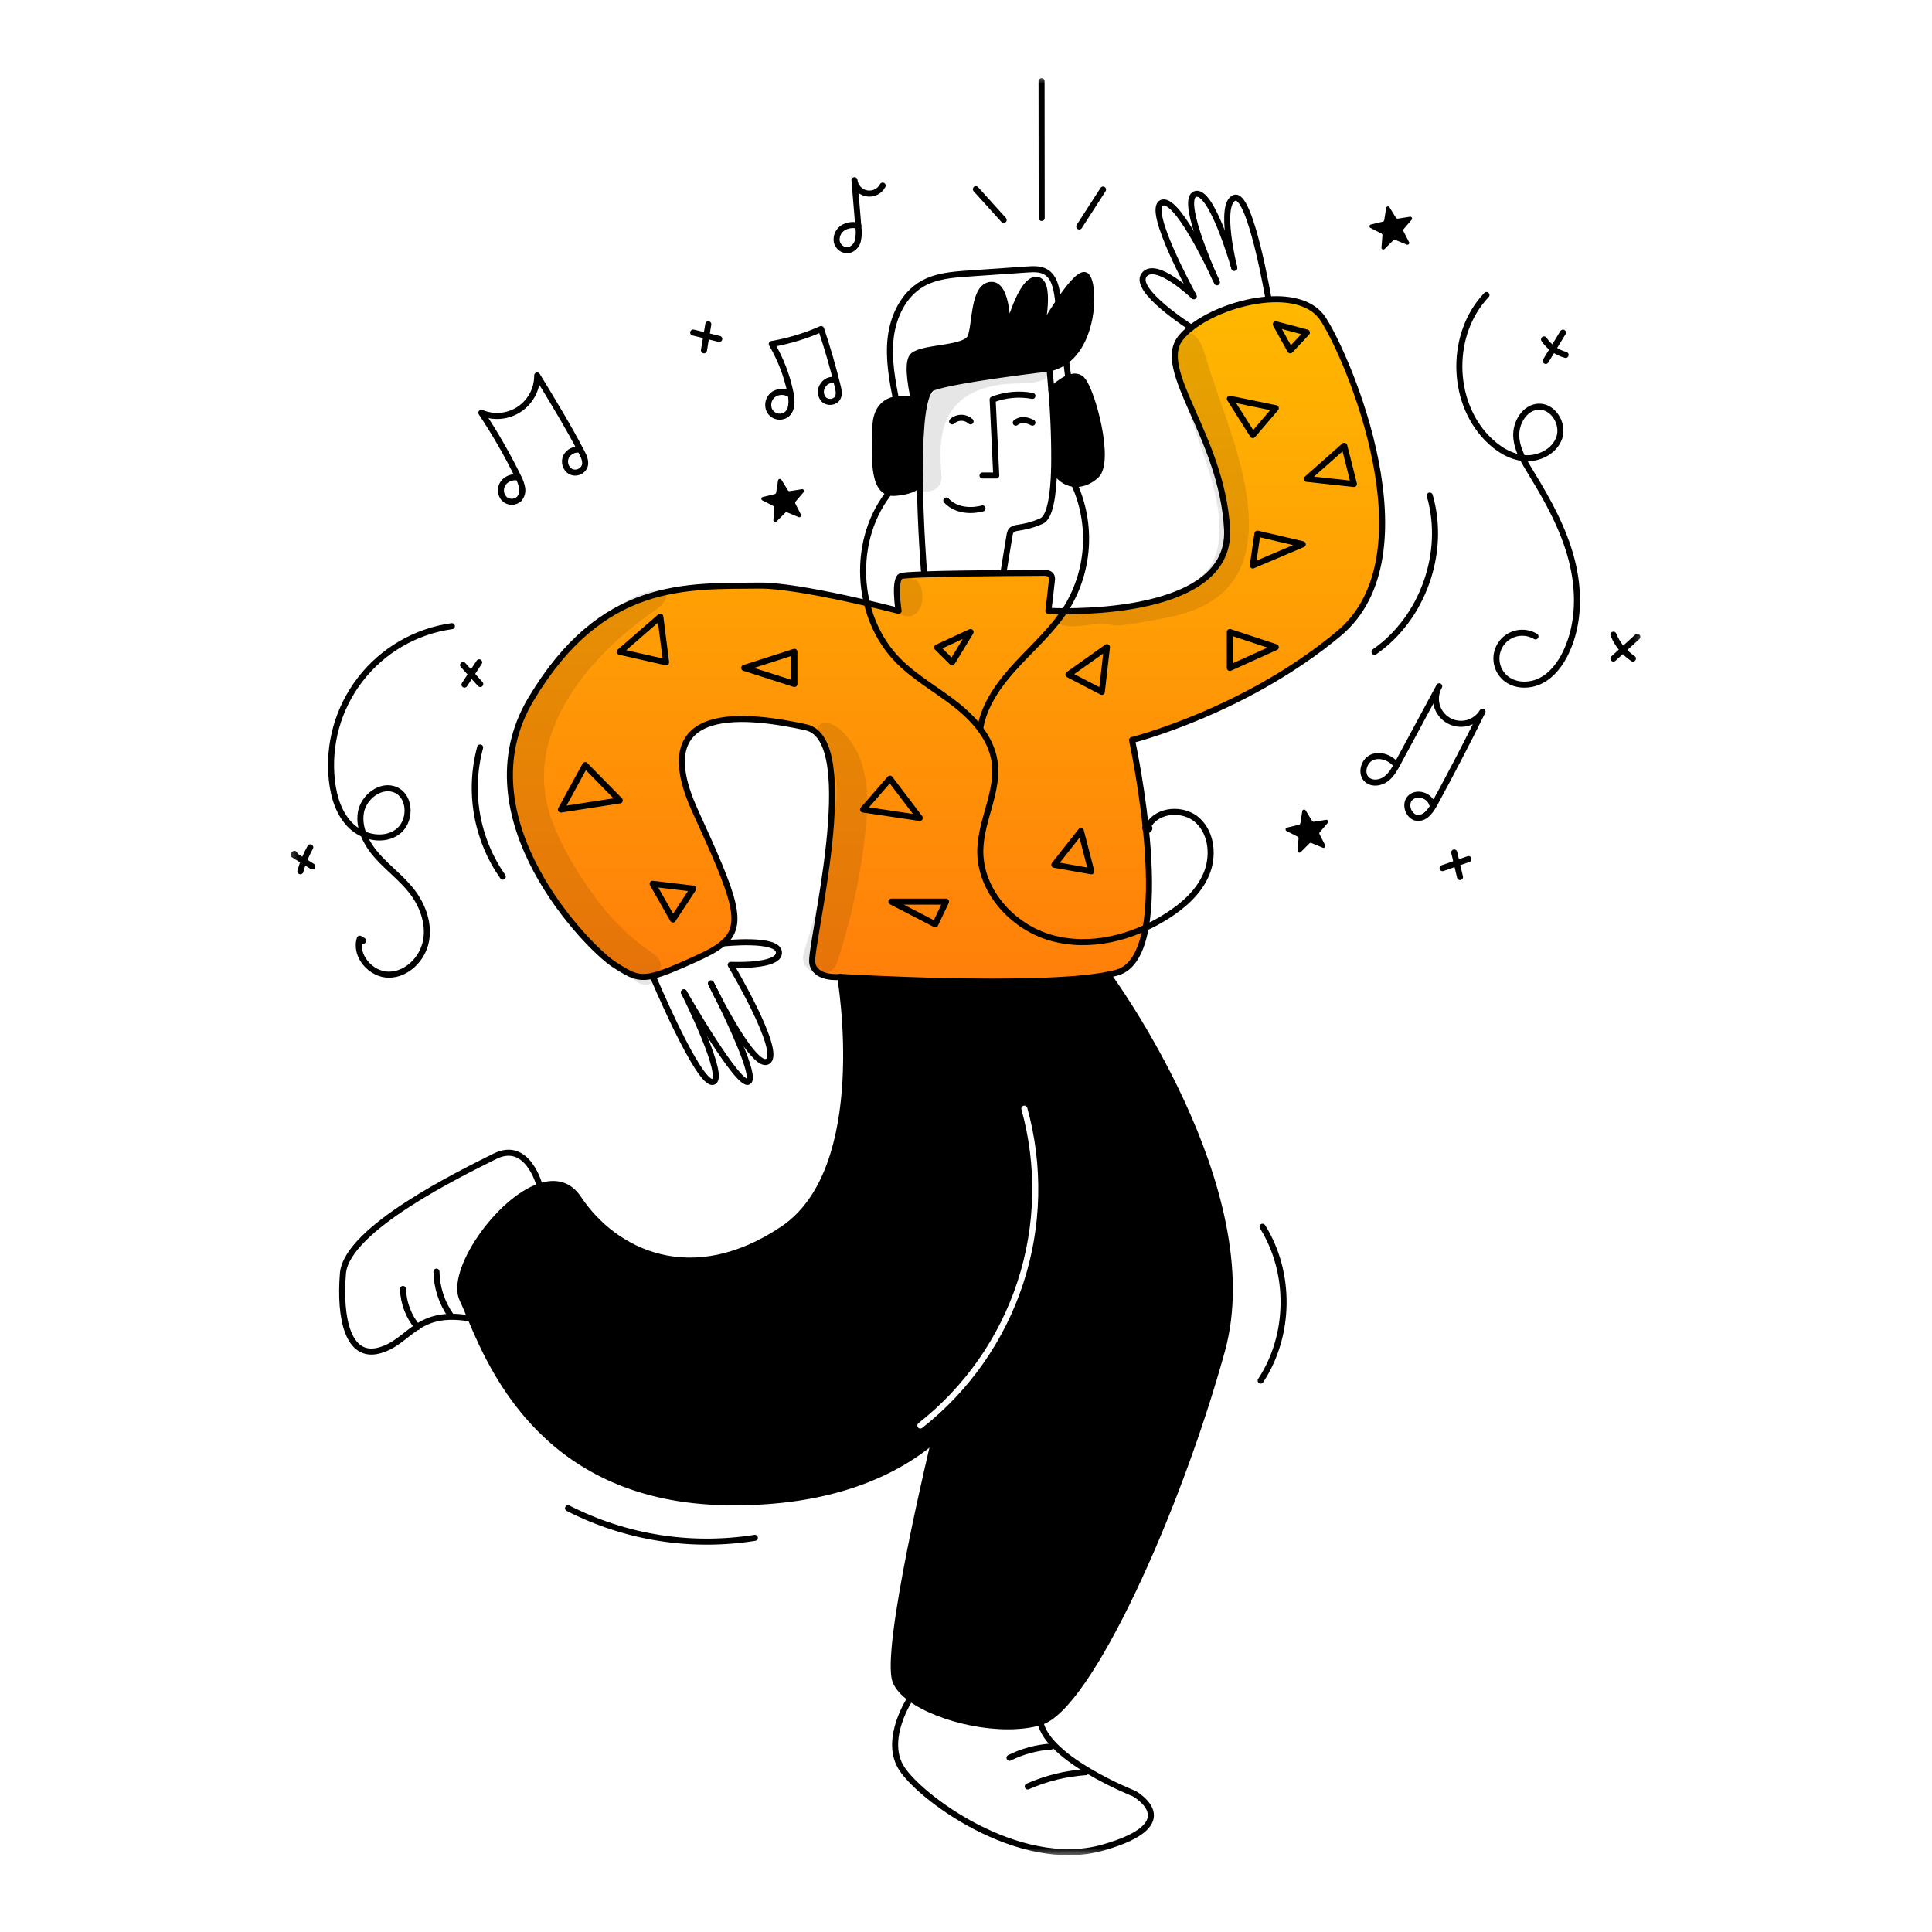 <svg width="288" height="288" viewBox="0 0 288 288" fill="none" xmlns="http://www.w3.org/2000/svg">
<mask id="mask0_28_12822" style="mask-type:luminance" maskUnits="userSpaceOnUse" x="43" y="11" width="202" height="266">
<path d="M244.8 11.4H43.2V276.6H244.8V11.4Z" fill="white"/>
</mask>
<g mask="url(#mask0_28_12822)">
<path d="M156.277 91.052C156.277 91.052 183.67 92.668 182.915 78.862C182.16 65.055 172.131 55.176 176.012 50.356C176.475 49.795 177.001 49.287 177.579 48.844C180.372 46.65 184.962 44.917 189.103 44.642C192.547 44.413 195.682 45.189 197.226 47.548C201.036 53.373 213.546 82.782 199.596 94.431C185.646 106.08 168.75 110.322 168.75 110.322C168.75 110.322 175.723 142.39 166.519 144.978C166.11 145.094 165.654 145.201 165.159 145.296C154.528 147.398 125.25 145.623 125.25 145.623C125.25 145.623 121.509 146.057 121.08 143.539C120.65 141.021 128.557 110.249 120.144 108.415C111.732 106.581 96.092 104.425 103.643 120.925C109.532 133.795 111.09 137.809 107.753 140.642H107.75C106.809 141.442 105.48 142.145 103.75 142.927C100.679 144.318 98.74 145.13 97.29 145.457C95.016 145.974 93.931 145.302 91.563 143.789C87.679 141.311 68.589 121.897 79.159 104.21C89.73 86.522 102.199 87.39 113.278 87.292C119.271 87.24 133.951 91.051 133.951 91.051C133.951 91.051 133.196 86.305 134.327 85.874C134.589 85.773 135.897 85.691 137.747 85.627C140.957 85.517 145.796 85.456 149.646 85.425C153.084 85.395 155.736 85.388 155.736 85.388C155.736 85.388 156.922 85.334 156.816 86.412C156.711 87.49 156.277 91.052 156.277 91.052Z" fill="url(#paint0_linear_28_12822)"/>
<path d="M161.344 56.646C162.853 58.373 165.659 68.833 163.394 70.883C161.13 72.934 158.431 72.393 157.139 69.966C157.201 66.024 157.063 62.081 156.726 58.152H156.729C156.729 58.152 159.834 54.919 161.344 56.646Z" fill="currentColor"/>
<path d="M155.201 49.25C155.345 48.993 160.075 40.636 161.723 41.006C163.394 41.385 163.559 53.37 156.436 54.919C156.436 54.919 142.471 56.539 139.073 57.776C138.165 58.109 137.645 60.209 137.373 63.105L137.111 63.081C137.111 63.081 136.652 61.544 136.243 59.658C135.668 57.033 135.185 53.73 136.16 52.978C137.832 51.683 143.925 52.062 144.68 50.228C145.435 48.394 145.059 42.677 147.702 42.463C150.346 42.249 150.181 49.363 150.181 49.363C150.181 49.363 152.124 41.598 154.496 41.708C156.827 41.812 155.259 48.987 155.201 49.25Z" fill="currentColor"/>
<path d="M137.111 63.081L137.373 63.106C137.138 66.087 137.055 69.079 137.126 72.068H137.111C137.111 72.068 136.541 73.254 133.37 73.471C130.2 73.688 130.284 69.049 130.498 63.549C130.712 58.048 136.243 59.659 136.243 59.659C136.652 61.544 137.111 63.081 137.111 63.081Z" fill="currentColor"/>
<path d="M146.462 70.883H148.509L147.972 59.558C149.86 58.829 151.914 58.642 153.903 59.018" stroke="currentColor" stroke-width="0.9" stroke-linecap="round" stroke-linejoin="round"/>
<path d="M151.421 63.007C151.421 63.007 152.286 62.146 153.903 63.007" stroke="currentColor" stroke-width="0.9" stroke-linecap="round" stroke-linejoin="round"/>
<path d="M144.68 62.815C144.305 62.47 143.814 62.279 143.305 62.279C142.795 62.279 142.304 62.47 141.93 62.815" stroke="currentColor" stroke-width="0.9" stroke-linecap="round" stroke-linejoin="round"/>
<path d="M146.462 75.79C146.462 75.79 143.119 76.814 141.068 74.602" stroke="currentColor" stroke-width="0.9" stroke-linecap="round" stroke-linejoin="round"/>
<path d="M137.725 85.01C137.725 85.01 137.224 78.65 137.125 72.068C137.054 69.079 137.137 66.087 137.373 63.106C137.645 60.209 138.164 58.109 139.072 57.776C142.47 56.539 156.435 54.919 156.435 54.919C156.435 54.919 156.573 56.199 156.725 58.152C157.062 62.081 157.2 66.024 157.138 69.966C157.022 73.853 156.527 77.117 155.248 77.676C151.798 79.186 150.774 78.162 150.502 79.727C150.23 81.291 149.641 85.01 149.641 85.01" stroke="currentColor" stroke-width="0.9" stroke-linecap="round" stroke-linejoin="round"/>
<path d="M155.198 49.256C155.199 49.254 155.199 49.252 155.201 49.25C155.345 48.993 160.075 40.636 161.723 41.006C163.394 41.385 163.559 53.37 156.436 54.919" stroke="currentColor" stroke-width="0.9" stroke-linecap="round" stroke-linejoin="round"/>
<path d="M137.111 63.081C137.111 63.081 136.652 61.544 136.243 59.658C135.668 57.033 135.185 53.73 136.16 52.978C137.832 51.682 143.925 52.061 144.68 50.228C145.435 48.394 145.059 42.677 147.702 42.463C150.346 42.249 150.181 49.363 150.181 49.363C150.181 49.363 152.124 41.598 154.496 41.708C156.827 41.812 155.26 48.987 155.201 49.25" stroke="currentColor" stroke-width="0.9" stroke-linecap="round" stroke-linejoin="round"/>
<path d="M107.75 140.642C106.809 141.443 105.48 142.145 103.75 142.928C100.679 144.318 98.74 145.131 97.29 145.458C95.016 145.974 93.931 145.302 91.563 143.789C87.679 141.311 68.589 121.897 79.159 104.21C89.73 86.523 102.199 87.391 113.278 87.293C119.271 87.241 133.951 91.052 133.951 91.052C133.951 91.052 133.196 86.306 134.327 85.875C134.589 85.774 135.897 85.691 137.747 85.627C140.957 85.517 145.796 85.456 149.646 85.426C153.084 85.396 155.736 85.389 155.736 85.389C155.736 85.389 156.922 85.334 156.816 86.413C156.711 87.491 156.278 91.052 156.278 91.052C156.278 91.052 183.671 92.668 182.916 78.862C182.161 65.055 172.132 55.176 176.013 50.356C176.477 49.795 177.003 49.287 177.581 48.844C180.374 46.65 184.964 44.917 189.104 44.642C192.548 44.413 195.684 45.189 197.227 47.548C201.037 53.373 213.547 82.782 199.597 94.431C185.647 106.08 168.75 110.322 168.75 110.322C168.75 110.322 175.723 142.39 166.519 144.978C166.11 145.094 165.654 145.201 165.159 145.296C154.528 147.398 125.25 145.623 125.25 145.623C125.25 145.623 121.509 146.057 121.08 143.539C120.65 141.021 128.557 110.249 120.144 108.415C111.732 106.581 96.092 104.425 103.643 120.925C109.532 133.795 111.09 137.809 107.753 140.642" stroke="currentColor" stroke-width="0.9" stroke-linecap="round" stroke-linejoin="round"/>
<path d="M70.175 196.564C73.665 204.901 81.968 223.422 108.065 223.926C124.228 224.238 133.863 219.251 139.29 214.626C143.862 210.733 145.454 207.1 145.454 207.1" stroke="currentColor" stroke-width="0.9" stroke-linecap="round" stroke-linejoin="round"/>
<path d="M125.25 145.623C125.25 145.623 130.21 174.171 116.693 183.228C103.177 192.285 91.669 186.825 86.205 178.626C84.763 176.463 82.691 176.102 80.469 176.848C74.275 178.925 66.938 189.6 68.949 193.728C69.285 194.418 69.683 195.391 70.172 196.564" stroke="currentColor" stroke-width="0.9" stroke-linecap="round" stroke-linejoin="round"/>
<path d="M165.16 145.296C165.16 145.296 188.776 177.303 182.16 201.319C175.544 225.335 162.279 254.558 155.088 256.713C149.301 258.448 140.066 256.367 135.708 253.165C134.651 252.385 133.881 251.545 133.518 250.675C131.65 246.216 139.29 214.627 139.29 214.627" stroke="currentColor" stroke-width="0.9" stroke-linecap="round" stroke-linejoin="round"/>
<path d="M80.47 176.85V176.847C80.424 176.675 78.664 169.922 73.769 172.37C68.806 174.851 51.657 183.157 51.119 189.843C50.581 196.53 51.874 202.546 56.51 201.318C61.145 200.089 61.943 195.084 70.172 196.563H70.175" stroke="currentColor" stroke-width="0.9" stroke-linecap="round" stroke-linejoin="round"/>
<path d="M135.711 253.162L135.708 253.165C135.595 253.336 131.83 259.078 134.238 263.328C136.683 267.643 151.782 279.005 164.436 275.408C177.09 271.811 169.038 267.356 169.038 267.356C169.038 267.356 156.24 262.323 155.088 256.712" stroke="currentColor" stroke-width="0.9" stroke-linecap="round" stroke-linejoin="round"/>
<path d="M183.99 39.915C183.895 39.539 181.67 30.488 183.993 29.5C186.367 28.495 189.099 44.602 189.099 44.602" stroke="currentColor" stroke-width="0.9" stroke-linecap="round" stroke-linejoin="round"/>
<path d="M181.405 42.084C181.405 42.084 181.372 42.011 181.311 41.877C181.281 41.809 181.243 41.724 181.197 41.626C180.198 39.392 176.007 29.69 178.169 28.926C180.569 28.079 183.869 39.486 183.989 39.915C183.991 39.919 183.992 39.923 183.992 39.927" stroke="currentColor" stroke-width="0.9" stroke-linecap="round" stroke-linejoin="round"/>
<path d="M177.579 48.844C177.579 48.844 168.821 43.282 170.548 40.993C172.274 38.705 177.955 44.168 177.955 44.168C177.955 44.168 170.765 31.157 173.21 30.221C175.376 29.393 180.14 39.352 181.197 41.626" stroke="currentColor" stroke-width="0.9" stroke-linecap="round" stroke-linejoin="round"/>
<path d="M101.953 147.924C101.956 147.927 101.958 147.93 101.959 147.934C102.149 148.315 108.392 160.834 106.268 161.278C104.111 161.731 97.29 145.458 97.29 145.458" stroke="currentColor" stroke-width="0.9" stroke-linecap="round" stroke-linejoin="round"/>
<path d="M106.907 148.413C108.764 152.169 112.697 160.45 111.588 161.226C110.17 162.219 102.198 148.352 101.958 147.933" stroke="currentColor" stroke-width="0.9" stroke-linecap="round" stroke-linejoin="round"/>
<path d="M105.98 146.58C105.98 146.58 105.987 146.592 105.996 146.613C106.005 146.626 106.012 146.641 106.017 146.656C106.121 146.852 106.407 147.414 106.802 148.212" stroke="currentColor" stroke-width="0.9" stroke-linecap="round" stroke-linejoin="round"/>
<path d="M106.803 148.211C106.396 147.423 106.113 146.851 106.018 146.656" stroke="currentColor" stroke-width="0.9" stroke-linecap="round" stroke-linejoin="round"/>
<path d="M106.803 148.211C106.821 148.245 106.836 148.279 106.855 148.312C106.874 148.346 106.889 148.379 106.907 148.413" stroke="currentColor" stroke-width="0.9" stroke-linecap="round" stroke-linejoin="round"/>
<path d="M107.75 140.642H107.753C107.942 140.62 115.976 139.756 116.117 141.956C116.26 144.187 108.926 143.826 108.926 143.826C108.926 143.826 116.621 156.77 114.463 158.207C112.816 159.304 108.743 151.958 106.906 148.413" stroke="currentColor" stroke-width="0.9" stroke-linecap="round" stroke-linejoin="round"/>
<path d="M136.243 59.659C136.243 59.659 130.715 58.048 130.498 63.549C130.281 69.049 130.205 73.685 133.37 73.471C136.536 73.257 137.111 72.068 137.111 72.068" stroke="currentColor" stroke-width="0.9" stroke-linecap="round" stroke-linejoin="round"/>
<path d="M156.729 58.152C156.729 58.152 159.834 54.919 161.344 56.646C162.853 58.373 165.658 68.833 163.394 70.883C161.13 72.934 158.431 72.393 157.139 69.966" stroke="currentColor" stroke-width="0.9" stroke-linecap="round" stroke-linejoin="round"/>
<path d="M67.361 93.338C61.962 94.095 57.072 96.93 53.732 101.24C50.392 105.549 48.867 110.993 49.481 116.41C49.764 118.9 50.567 121.451 52.391 123.169C54.216 124.887 57.244 125.483 59.264 124.003C61.285 122.522 61.304 118.827 59.034 117.771C56.85 116.755 54.174 118.773 53.79 121.151C53.406 123.529 54.684 125.88 56.292 127.674C57.9 129.468 59.871 130.924 61.357 132.82C63.011 134.929 64.016 137.686 63.496 140.316C62.977 142.946 60.665 145.279 57.984 145.294C55.304 145.31 52.83 142.489 53.631 139.93L54.137 140.23" stroke="currentColor" stroke-width="0.9" stroke-linecap="round" stroke-linejoin="round"/>
<path d="M74.949 130.682C73.009 127.915 71.702 124.756 71.118 121.428C70.535 118.101 70.69 114.685 71.573 111.424" stroke="currentColor" stroke-width="0.9" stroke-linecap="round" stroke-linejoin="round"/>
<path d="M187.925 205.805C192.374 199.063 192.489 189.719 188.207 182.87" stroke="currentColor" stroke-width="0.9" stroke-linecap="round" stroke-linejoin="round"/>
<path d="M133.626 59.886C133.014 56.736 132.4 53.526 132.775 50.339C133.15 47.151 134.682 43.935 137.457 42.324C139.508 41.132 141.97 40.941 144.336 40.778L153.099 40.172C154.044 40.107 155.054 40.055 155.876 40.527C157.155 41.261 157.48 42.927 157.674 44.39C158.206 48.399 158.738 52.407 159.27 56.416" stroke="currentColor" stroke-width="0.9" stroke-linecap="round" stroke-linejoin="round"/>
<path d="M132.859 73.042C126.845 80.195 127.354 91.942 133.963 98.548C136.462 101.046 139.6 102.788 142.384 104.962C145.168 107.136 147.72 109.984 148.254 113.476C148.927 117.886 146.261 122.145 146.134 126.603C145.963 132.653 150.827 138.127 156.647 139.788C162.467 141.449 168.861 139.803 173.966 136.553C176.396 135.005 178.673 133.009 179.808 130.36C180.942 127.712 180.676 124.315 178.58 122.338C176.484 120.36 172.5 120.602 171.15 123.148C171.089 123.123 171.023 123.119 170.959 123.136C170.896 123.152 170.84 123.188 170.799 123.238C170.757 123.289 170.733 123.351 170.729 123.416C170.725 123.481 170.743 123.546 170.778 123.601C170.813 123.656 170.865 123.698 170.926 123.721C170.987 123.744 171.054 123.748 171.117 123.731C171.18 123.714 171.236 123.677 171.277 123.626C171.317 123.575 171.341 123.513 171.344 123.448" stroke="currentColor" stroke-width="0.9" stroke-linecap="round" stroke-linejoin="round"/>
<path d="M159.777 71.413C161.287 74.397 162.012 77.716 161.886 81.057C161.759 84.399 160.784 87.653 159.052 90.514C157.075 93.699 154.23 96.228 151.674 98.97C149.118 101.712 146.752 104.866 146.118 108.561" stroke="currentColor" stroke-width="0.9" stroke-linecap="round" stroke-linejoin="round"/>
<path d="M221.589 43.977C216.175 49.651 216.197 59.63 221.635 65.281C223.141 66.846 225.085 68.124 227.25 68.295C229.416 68.466 231.771 67.278 232.452 65.214C233.133 63.151 231.513 60.523 229.343 60.624C227.292 60.72 225.918 63.008 226.025 65.059C226.132 67.109 227.275 68.939 228.348 70.69C230.798 74.687 233.08 78.855 234.266 83.391C235.451 87.927 235.461 92.903 233.475 97.15C232.657 98.901 231.452 100.553 229.738 101.446C228.024 102.339 225.739 102.306 224.315 100.999C223.612 100.355 223.174 99.473 223.085 98.525C222.996 97.576 223.263 96.628 223.833 95.865C224.403 95.101 225.236 94.576 226.171 94.392C227.106 94.209 228.076 94.378 228.893 94.869" stroke="currentColor" stroke-width="0.9" stroke-linecap="round" stroke-linejoin="round"/>
<path d="M204.895 97.165C212.122 92.149 215.598 82.309 213.125 73.867" stroke="currentColor" stroke-width="0.9" stroke-linecap="round" stroke-linejoin="round"/>
<path d="M230.416 53.802L232.986 49.585" stroke="currentColor" stroke-width="0.9" stroke-linecap="round" stroke-linejoin="round"/>
<path d="M233.382 52.905C232.067 52.547 230.926 51.728 230.167 50.597" stroke="currentColor" stroke-width="0.9" stroke-linecap="round" stroke-linejoin="round"/>
<path d="M240.51 98.169L244.069 94.933" stroke="currentColor" stroke-width="0.9" stroke-linecap="round" stroke-linejoin="round"/>
<path d="M243.42 98.17C242.115 97.302 241.102 96.061 240.51 94.609" stroke="currentColor" stroke-width="0.9" stroke-linecap="round" stroke-linejoin="round"/>
<path d="M160.882 33.76L164.433 28.254" stroke="currentColor" stroke-width="0.9" stroke-linecap="round" stroke-linejoin="round"/>
<path d="M155.283 32.486L155.263 12.101" stroke="currentColor" stroke-width="0.9" stroke-linecap="round" stroke-linejoin="round"/>
<path d="M149.616 32.785L145.47 28.201" stroke="currentColor" stroke-width="0.9" stroke-linecap="round" stroke-linejoin="round"/>
<path d="M104.938 52.223L105.585 48.34" stroke="currentColor" stroke-width="0.9" stroke-linecap="round" stroke-linejoin="round"/>
<path d="M107.222 50.523L103.335 49.571" stroke="currentColor" stroke-width="0.9" stroke-linecap="round" stroke-linejoin="round"/>
<path d="M67.227 196.17C65.855 194.234 65.101 191.929 65.063 189.556" stroke="currentColor" stroke-width="0.9" stroke-linecap="round" stroke-linejoin="round"/>
<path d="M62.234 197.838C60.9 196.234 60.138 194.23 60.072 192.145" stroke="currentColor" stroke-width="0.9" stroke-linecap="round" stroke-linejoin="round"/>
<path d="M161.847 264.174C158.862 264.374 155.936 265.095 153.2 266.304" stroke="currentColor" stroke-width="0.9" stroke-linecap="round" stroke-linejoin="round"/>
<path d="M156.674 260.358C154.522 260.503 152.419 261.072 150.487 262.034" stroke="currentColor" stroke-width="0.9" stroke-linecap="round" stroke-linejoin="round"/>
<path d="M84.676 224.826C93.255 229.212 103.007 230.758 112.522 229.24" stroke="currentColor" stroke-width="0.9" stroke-linecap="round" stroke-linejoin="round"/>
<path d="M69.24 102.052L71.43 98.731" stroke="currentColor" stroke-width="0.9" stroke-linecap="round" stroke-linejoin="round"/>
<path d="M71.59 101.962L69.028 99.133" stroke="currentColor" stroke-width="0.9" stroke-linecap="round" stroke-linejoin="round"/>
<path d="M44.774 129.883C45.124 128.638 45.62 127.439 46.25 126.31" stroke="currentColor" stroke-width="0.9" stroke-linecap="round" stroke-linejoin="round"/>
<path d="M46.564 129.163L43.752 127.413L43.893 127.289" stroke="currentColor" stroke-width="0.9" stroke-linecap="round" stroke-linejoin="round"/>
<path d="M77.242 71.195C76.832 71.106 76.406 71.135 76.012 71.279C75.618 71.423 75.273 71.675 75.017 72.007C74.774 72.349 74.653 72.763 74.673 73.181C74.694 73.6 74.853 74 75.127 74.317C75.421 74.615 75.818 74.789 76.236 74.802C76.654 74.816 77.061 74.667 77.372 74.388C77.569 74.165 77.712 73.901 77.792 73.615C77.872 73.33 77.886 73.03 77.834 72.738C77.724 72.155 77.522 71.594 77.236 71.075C75.622 67.775 73.79 64.586 71.752 61.53C72.665 61.919 73.662 62.075 74.65 61.983C75.639 61.891 76.59 61.554 77.416 61.003C78.242 60.452 78.917 59.704 79.382 58.826C79.847 57.949 80.086 56.969 80.077 55.976C82.371 59.735 84.667 63.497 86.705 67.401C87.05 68.063 87.396 68.825 87.147 69.529C87.063 69.722 86.942 69.895 86.789 70.038C86.636 70.181 86.455 70.292 86.258 70.363C86.061 70.434 85.851 70.463 85.642 70.45C85.433 70.437 85.229 70.381 85.042 70.285C84.681 70.061 84.415 69.713 84.293 69.306C84.171 68.899 84.202 68.462 84.38 68.076C84.58 67.701 84.893 67.398 85.276 67.212C85.658 67.026 86.089 66.966 86.508 67.04" stroke="currentColor" stroke-width="0.9" stroke-linecap="round" stroke-linejoin="round"/>
<path d="M117.965 58.943C117.604 58.64 117.157 58.459 116.688 58.426C116.218 58.394 115.75 58.511 115.352 58.761C114.967 59.031 114.691 59.43 114.575 59.886C114.46 60.342 114.511 60.824 114.72 61.245C114.838 61.445 114.995 61.62 115.181 61.759C115.367 61.899 115.579 62 115.804 62.057C116.029 62.115 116.263 62.127 116.493 62.093C116.723 62.06 116.944 61.982 117.144 61.863C118.118 61.201 118.079 59.769 117.847 58.615C117.325 56.032 116.377 53.554 115.041 51.283C117.577 50.841 120.05 50.093 122.405 49.053C123.347 51.869 124.173 54.721 124.881 57.608C125.019 58.17 125.146 58.793 124.87 59.301C124.493 60.001 123.403 60.114 122.822 59.572C122.548 59.283 122.385 58.906 122.364 58.508C122.343 58.11 122.464 57.718 122.706 57.401C122.898 57.103 123.178 56.873 123.507 56.743C123.837 56.614 124.198 56.59 124.542 56.677" stroke="currentColor" stroke-width="0.9" stroke-linecap="round" stroke-linejoin="round"/>
<path d="M127.983 33.673C127.597 33.554 127.191 33.518 126.79 33.568C126.389 33.617 126.004 33.751 125.659 33.961C125.319 34.179 125.05 34.492 124.887 34.861C124.723 35.231 124.672 35.64 124.739 36.038C124.827 36.432 125.059 36.779 125.39 37.01C125.72 37.242 126.125 37.342 126.525 37.291C126.856 37.2 127.156 37.022 127.394 36.775C127.632 36.529 127.8 36.222 127.879 35.889C128.029 35.22 128.055 34.529 127.957 33.85L127.373 26.863C127.425 27.339 127.628 27.787 127.953 28.139C128.278 28.491 128.707 28.73 129.178 28.82C129.649 28.91 130.136 28.846 130.568 28.639C131 28.431 131.354 28.09 131.578 27.666" stroke="currentColor" stroke-width="0.9" stroke-linecap="round" stroke-linejoin="round"/>
<path d="M208.096 113.96C207.22 112.927 205.687 112.354 204.46 112.927C203.233 113.5 202.777 115.418 203.83 116.27C204.606 116.898 205.804 116.714 206.606 116.12C207.408 115.526 207.906 114.62 208.379 113.741L214.542 102.305C214.053 103.16 213.92 104.173 214.174 105.125C214.428 106.077 215.047 106.89 215.898 107.387C216.748 107.885 217.76 108.026 218.714 107.781C219.668 107.536 220.487 106.924 220.992 106.079C218.714 110.687 216.344 115.249 213.884 119.764C213.337 120.766 212.587 121.896 211.446 121.933C210.082 121.977 209.252 119.976 210.183 118.977C211.114 117.978 213.069 118.517 213.453 119.828L214.018 119.389" stroke="currentColor" stroke-width="0.9" stroke-linecap="round" stroke-linejoin="round"/>
<path d="M217.64 130.741L216.777 127.074" stroke="currentColor" stroke-width="0.9" stroke-linecap="round" stroke-linejoin="round"/>
<path d="M215.043 129.411L218.908 128.063" stroke="currentColor" stroke-width="0.9" stroke-linecap="round" stroke-linejoin="round"/>
<path d="M207.698 35.82L206.396 37.12C206.357 37.16 206.306 37.186 206.252 37.196C206.197 37.206 206.141 37.198 206.09 37.175C206.04 37.152 205.998 37.114 205.969 37.066C205.941 37.018 205.929 36.963 205.933 36.907L206.076 35.072C206.08 35.019 206.068 34.965 206.042 34.918C206.016 34.872 205.977 34.834 205.929 34.809L204.289 33.973C204.24 33.948 204.199 33.908 204.173 33.859C204.147 33.81 204.136 33.754 204.143 33.699C204.15 33.644 204.173 33.592 204.21 33.55C204.247 33.509 204.295 33.48 204.349 33.467L206.139 33.036C206.191 33.024 206.238 32.996 206.275 32.956C206.311 32.917 206.335 32.868 206.344 32.815L206.632 30.997C206.641 30.942 206.666 30.891 206.704 30.851C206.743 30.811 206.793 30.784 206.847 30.773C206.902 30.762 206.958 30.768 207.009 30.79C207.06 30.813 207.103 30.85 207.132 30.898L208.094 32.466C208.123 32.512 208.164 32.548 208.212 32.571C208.261 32.593 208.315 32.601 208.369 32.592L210.186 32.305C210.241 32.296 210.297 32.305 210.347 32.329C210.397 32.353 210.439 32.392 210.466 32.441C210.493 32.489 210.505 32.545 210.499 32.6C210.494 32.655 210.472 32.707 210.436 32.75L209.241 34.15C209.206 34.191 209.184 34.241 209.178 34.294C209.172 34.348 209.181 34.402 209.206 34.45L210.04 36.09C210.066 36.139 210.075 36.196 210.067 36.25C210.06 36.305 210.035 36.357 209.998 36.397C209.96 36.438 209.911 36.466 209.857 36.478C209.803 36.49 209.746 36.486 209.695 36.464L207.994 35.761C207.944 35.74 207.89 35.735 207.837 35.745C207.784 35.756 207.736 35.782 207.698 35.82Z" fill="currentColor"/>
<path d="M117.052 76.438L115.75 77.739C115.711 77.778 115.66 77.804 115.606 77.814C115.551 77.824 115.495 77.817 115.444 77.793C115.394 77.77 115.352 77.732 115.324 77.684C115.295 77.636 115.283 77.581 115.287 77.525L115.43 75.691C115.435 75.638 115.423 75.584 115.397 75.537C115.37 75.49 115.331 75.452 115.283 75.427L113.643 74.591C113.594 74.566 113.554 74.526 113.528 74.477C113.501 74.428 113.491 74.373 113.498 74.317C113.504 74.262 113.527 74.211 113.564 74.169C113.601 74.128 113.65 74.099 113.703 74.085L115.493 73.654C115.545 73.642 115.592 73.614 115.629 73.575C115.665 73.535 115.689 73.486 115.697 73.433L115.986 71.615C115.994 71.561 116.02 71.51 116.058 71.47C116.097 71.43 116.147 71.402 116.201 71.392C116.256 71.38 116.312 71.387 116.363 71.409C116.414 71.431 116.457 71.468 116.486 71.516L117.448 73.085C117.476 73.13 117.518 73.167 117.566 73.189C117.615 73.212 117.669 73.219 117.722 73.211L119.54 72.923C119.595 72.915 119.651 72.923 119.701 72.947C119.751 72.972 119.792 73.011 119.82 73.059C119.847 73.108 119.858 73.163 119.853 73.219C119.848 73.274 119.825 73.326 119.789 73.368L118.595 74.768C118.56 74.809 118.538 74.86 118.532 74.913C118.525 74.966 118.535 75.021 118.559 75.068L119.394 76.708C119.42 76.758 119.429 76.814 119.421 76.869C119.414 76.924 119.39 76.975 119.352 77.016C119.314 77.056 119.265 77.085 119.211 77.097C119.156 77.109 119.1 77.104 119.048 77.083L117.348 76.379C117.298 76.359 117.244 76.354 117.191 76.364C117.138 76.374 117.09 76.4 117.052 76.438Z" fill="currentColor"/>
<path d="M195.194 125.726L193.893 127.027C193.853 127.066 193.803 127.092 193.748 127.102C193.694 127.112 193.637 127.105 193.587 127.081C193.536 127.058 193.494 127.02 193.466 126.972C193.438 126.924 193.425 126.869 193.429 126.814L193.573 124.979C193.577 124.925 193.566 124.872 193.539 124.825C193.513 124.778 193.473 124.74 193.425 124.716L191.786 123.88C191.736 123.854 191.696 123.814 191.67 123.765C191.644 123.716 191.633 123.661 191.64 123.605C191.646 123.55 191.67 123.498 191.706 123.457C191.743 123.415 191.792 123.386 191.846 123.373L193.635 122.943C193.687 122.93 193.735 122.902 193.771 122.863C193.808 122.823 193.832 122.774 193.84 122.721L194.129 120.904C194.137 120.849 194.163 120.798 194.201 120.757C194.24 120.718 194.289 120.69 194.344 120.679C194.398 120.668 194.455 120.675 194.506 120.697C194.557 120.719 194.6 120.757 194.628 120.804L195.591 122.373C195.619 122.419 195.66 122.455 195.709 122.477C195.758 122.5 195.812 122.507 195.865 122.499L197.683 122.212C197.738 122.203 197.794 122.211 197.844 122.235C197.894 122.26 197.935 122.299 197.963 122.347C197.99 122.395 198.001 122.451 197.996 122.506C197.991 122.562 197.968 122.614 197.932 122.656L196.738 124.056C196.703 124.097 196.681 124.147 196.674 124.201C196.668 124.254 196.678 124.308 196.702 124.356L197.537 125.996C197.562 126.046 197.572 126.102 197.564 126.157C197.557 126.212 197.532 126.263 197.495 126.304C197.457 126.345 197.408 126.373 197.353 126.385C197.299 126.397 197.242 126.392 197.191 126.371L195.49 125.668C195.441 125.647 195.386 125.641 195.334 125.651C195.281 125.662 195.232 125.688 195.194 125.726Z" fill="currentColor"/>
<path d="M103.335 132.466L97.29 131.747L100.313 137.068L103.335 132.466Z" stroke="currentColor" stroke-width="0.9" stroke-linecap="round" stroke-linejoin="round"/>
<path d="M87.232 114.06L92.39 119.316L83.618 120.675L87.232 114.06Z" stroke="currentColor" stroke-width="0.9" stroke-linecap="round" stroke-linejoin="round"/>
<path d="M98.43 91.913L99.293 98.731L92.39 97.164L98.43 91.913Z" stroke="currentColor" stroke-width="0.9" stroke-linecap="round" stroke-linejoin="round"/>
<path d="M118.419 101.962V97.165L110.941 99.563L118.419 101.962Z" stroke="currentColor" stroke-width="0.9" stroke-linecap="round" stroke-linejoin="round"/>
<path d="M132.66 116.072L128.658 120.674L137.112 121.934L132.66 116.072Z" stroke="currentColor" stroke-width="0.9" stroke-linecap="round" stroke-linejoin="round"/>
<path d="M141.02 134.407L139.414 137.787L132.885 134.407H141.02Z" stroke="currentColor" stroke-width="0.9" stroke-linecap="round" stroke-linejoin="round"/>
<path d="M157.167 128.908L161.129 123.891L162.678 129.884L157.167 128.908Z" stroke="currentColor" stroke-width="0.9" stroke-linecap="round" stroke-linejoin="round"/>
<path d="M139.702 96.515L141.931 98.732L144.681 94.214L139.702 96.515Z" stroke="currentColor" stroke-width="0.9" stroke-linecap="round" stroke-linejoin="round"/>
<path d="M159.27 100.547L164.245 103.13L165.011 96.473L159.27 100.547Z" stroke="currentColor" stroke-width="0.9" stroke-linecap="round" stroke-linejoin="round"/>
<path d="M183.33 99.563V94.214L190.178 96.473L183.33 99.563Z" stroke="currentColor" stroke-width="0.9" stroke-linecap="round" stroke-linejoin="round"/>
<path d="M187.445 79.546L186.754 84.292L194.204 81.128L187.445 79.546Z" stroke="currentColor" stroke-width="0.9" stroke-linecap="round" stroke-linejoin="round"/>
<path d="M200.388 66.458L201.826 72.145L194.817 71.386L200.388 66.458Z" stroke="currentColor" stroke-width="0.9" stroke-linecap="round" stroke-linejoin="round"/>
<path d="M186.754 64.853L190.178 60.851L183.33 59.439L186.754 64.853Z" stroke="currentColor" stroke-width="0.9" stroke-linecap="round" stroke-linejoin="round"/>
<path d="M194.817 49.571L192.335 52.223L190.178 48.34L194.817 49.571Z" stroke="currentColor" stroke-width="0.9" stroke-linecap="round" stroke-linejoin="round"/>
<path fill-rule="evenodd" clip-rule="evenodd" d="M165.159 145.296C154.528 147.398 125.25 145.623 125.25 145.623C125.25 145.623 130.213 174.168 116.694 183.229C103.174 192.29 91.669 186.826 86.205 178.627C84.763 176.464 82.689 176.103 80.469 176.849C74.276 178.927 66.939 189.601 68.949 193.729C69.245 194.338 69.589 195.164 70.001 196.155C70.056 196.289 70.113 196.425 70.172 196.565H70.175C73.665 204.902 81.968 223.423 108.065 223.927C124.227 224.238 133.863 219.251 139.29 214.627C139.29 214.627 131.65 246.216 133.518 250.675C133.881 251.545 134.651 252.385 135.708 253.165C140.066 256.367 149.301 258.448 155.088 256.713C162.279 254.558 175.543 225.335 182.159 201.319C188.775 177.303 165.159 145.296 165.159 145.296ZM153.131 165.139C153.065 164.899 152.817 164.759 152.577 164.825C152.338 164.892 152.197 165.14 152.264 165.379C154.603 173.82 154.395 182.764 151.663 191.086C148.932 199.408 143.801 206.737 136.915 212.15C136.719 212.304 136.686 212.586 136.839 212.782C136.993 212.977 137.276 213.011 137.471 212.858C144.497 207.335 149.732 199.857 152.519 191.367C155.305 182.876 155.518 173.75 153.131 165.139Z" fill="currentColor"/>
<g opacity="0.1">
<path d="M155.721 55.326C154.634 54.714 153.223 54.714 151.996 54.613C150.509 54.492 149.014 54.522 147.533 54.703C145.101 54.995 142.593 55.766 140.576 57.196C136.122 60.353 135.647 66.025 135.672 71.026C135.688 74.045 140.527 74.013 140.341 71.026C140.089 66.958 139.825 62.701 143.153 59.782C144.779 58.356 146.906 57.692 149.012 57.349C151.127 57.004 153.768 57.42 155.721 56.541C156.212 56.32 156.147 55.566 155.721 55.326V55.326Z" fill="currentColor"/>
</g>
<g opacity="0.1">
<path d="M134.128 86.869C133.878 87.3 133.719 87.778 133.657 88.272C133.543 88.823 133.273 89.322 133.327 89.899C133.336 90.286 133.455 90.663 133.671 90.984C133.887 91.305 134.191 91.558 134.546 91.711C134.907 91.867 135.306 91.912 135.692 91.839C136.078 91.766 136.434 91.579 136.712 91.302C137.002 90.956 137.22 90.555 137.355 90.125C137.489 89.694 137.537 89.241 137.495 88.791C137.465 88.007 137.247 87.058 136.595 86.551C135.763 85.905 134.754 85.957 134.13 86.869H134.128Z" fill="currentColor"/>
</g>
<g opacity="0.1">
<path d="M98.709 88.114C96.695 87.68 94.215 89.108 92.527 90.103C90.507 91.269 88.619 92.652 86.897 94.225C83.305 97.532 80.432 101.543 78.458 106.009C76.388 110.803 75.567 115.976 76.782 121.11C77.935 125.981 80.606 130.6 83.409 134.7C86.538 139.279 90.31 143.336 94.966 146.387C97.594 148.11 100.029 143.902 97.422 142.187C94.002 139.881 91.021 136.982 88.62 133.627C86.101 130.177 83.742 126.335 82.274 122.311C80.709 118.12 80.693 113.507 82.231 109.306C83.636 105.268 86.13 101.51 89.026 98.386C90.583 96.682 92.268 95.1 94.066 93.653C94.942 92.96 95.829 92.27 96.736 91.622C97.65 90.97 98.675 90.372 99.209 89.353C99.273 89.241 99.31 89.115 99.318 88.987C99.326 88.859 99.306 88.73 99.257 88.611C99.208 88.492 99.134 88.385 99.038 88.299C98.943 88.213 98.829 88.149 98.705 88.113L98.709 88.114Z" fill="currentColor"/>
</g>
<g opacity="0.1">
<path d="M121.881 108.602C121.767 109.628 122.586 110.488 123.046 111.339C123.616 112.386 124.057 113.497 124.36 114.649C125.12 117.526 124.552 120.851 124.099 123.744C123.14 129.912 121.716 135.998 119.839 141.952C118.827 145.151 123.855 146.524 124.856 143.335C127.133 136.084 128.795 128.533 129.235 120.929C129.423 117.668 128.991 113.821 127.158 111.023C126.364 109.81 125.367 108.59 124.018 107.963C123.323 107.639 121.99 107.597 121.879 108.602H121.881Z" fill="currentColor"/>
</g>
<g opacity="0.1">
<path d="M175.53 50.32C174.3 52.536 175.527 55.639 176.154 57.919C176.855 60.469 177.772 62.971 178.622 65.475C180.207 70.144 182.091 75.132 181.734 80.149C181.578 82.346 180.744 84.454 179.089 85.939C177.469 87.39 175.067 88.429 173.024 89.132C170.501 89.999 167.582 89.801 165.152 90.818C162.767 91.815 159.957 90.452 157.6 91.554C157.096 91.789 157.15 92.565 157.6 92.816C159.55 93.906 162.022 93.029 164.129 92.969C165.096 92.941 165.929 93.302 166.917 93.222C168.062 93.13 169.217 92.93 170.348 92.732C174.52 92.002 178.685 91.394 182.023 88.555C188.75 82.832 185.798 71.542 183.476 64.41C182.683 61.975 181.818 59.557 180.983 57.136C180.551 55.883 180.155 54.625 179.771 53.357C179.408 52.155 179.071 50.821 178.07 49.991C177.296 49.349 176.074 49.338 175.53 50.319V50.32Z" fill="currentColor"/>
</g>
</g>
<defs>
<linearGradient id="paint0_linear_28_12822" x1="141.019" y1="44.604" x2="141.019" y2="146.323" gradientUnits="userSpaceOnUse">
<stop stop-color="#FFB800"/>
<stop offset="1" stop-color="#FF7F0A"/>
</linearGradient>
</defs>
</svg>
